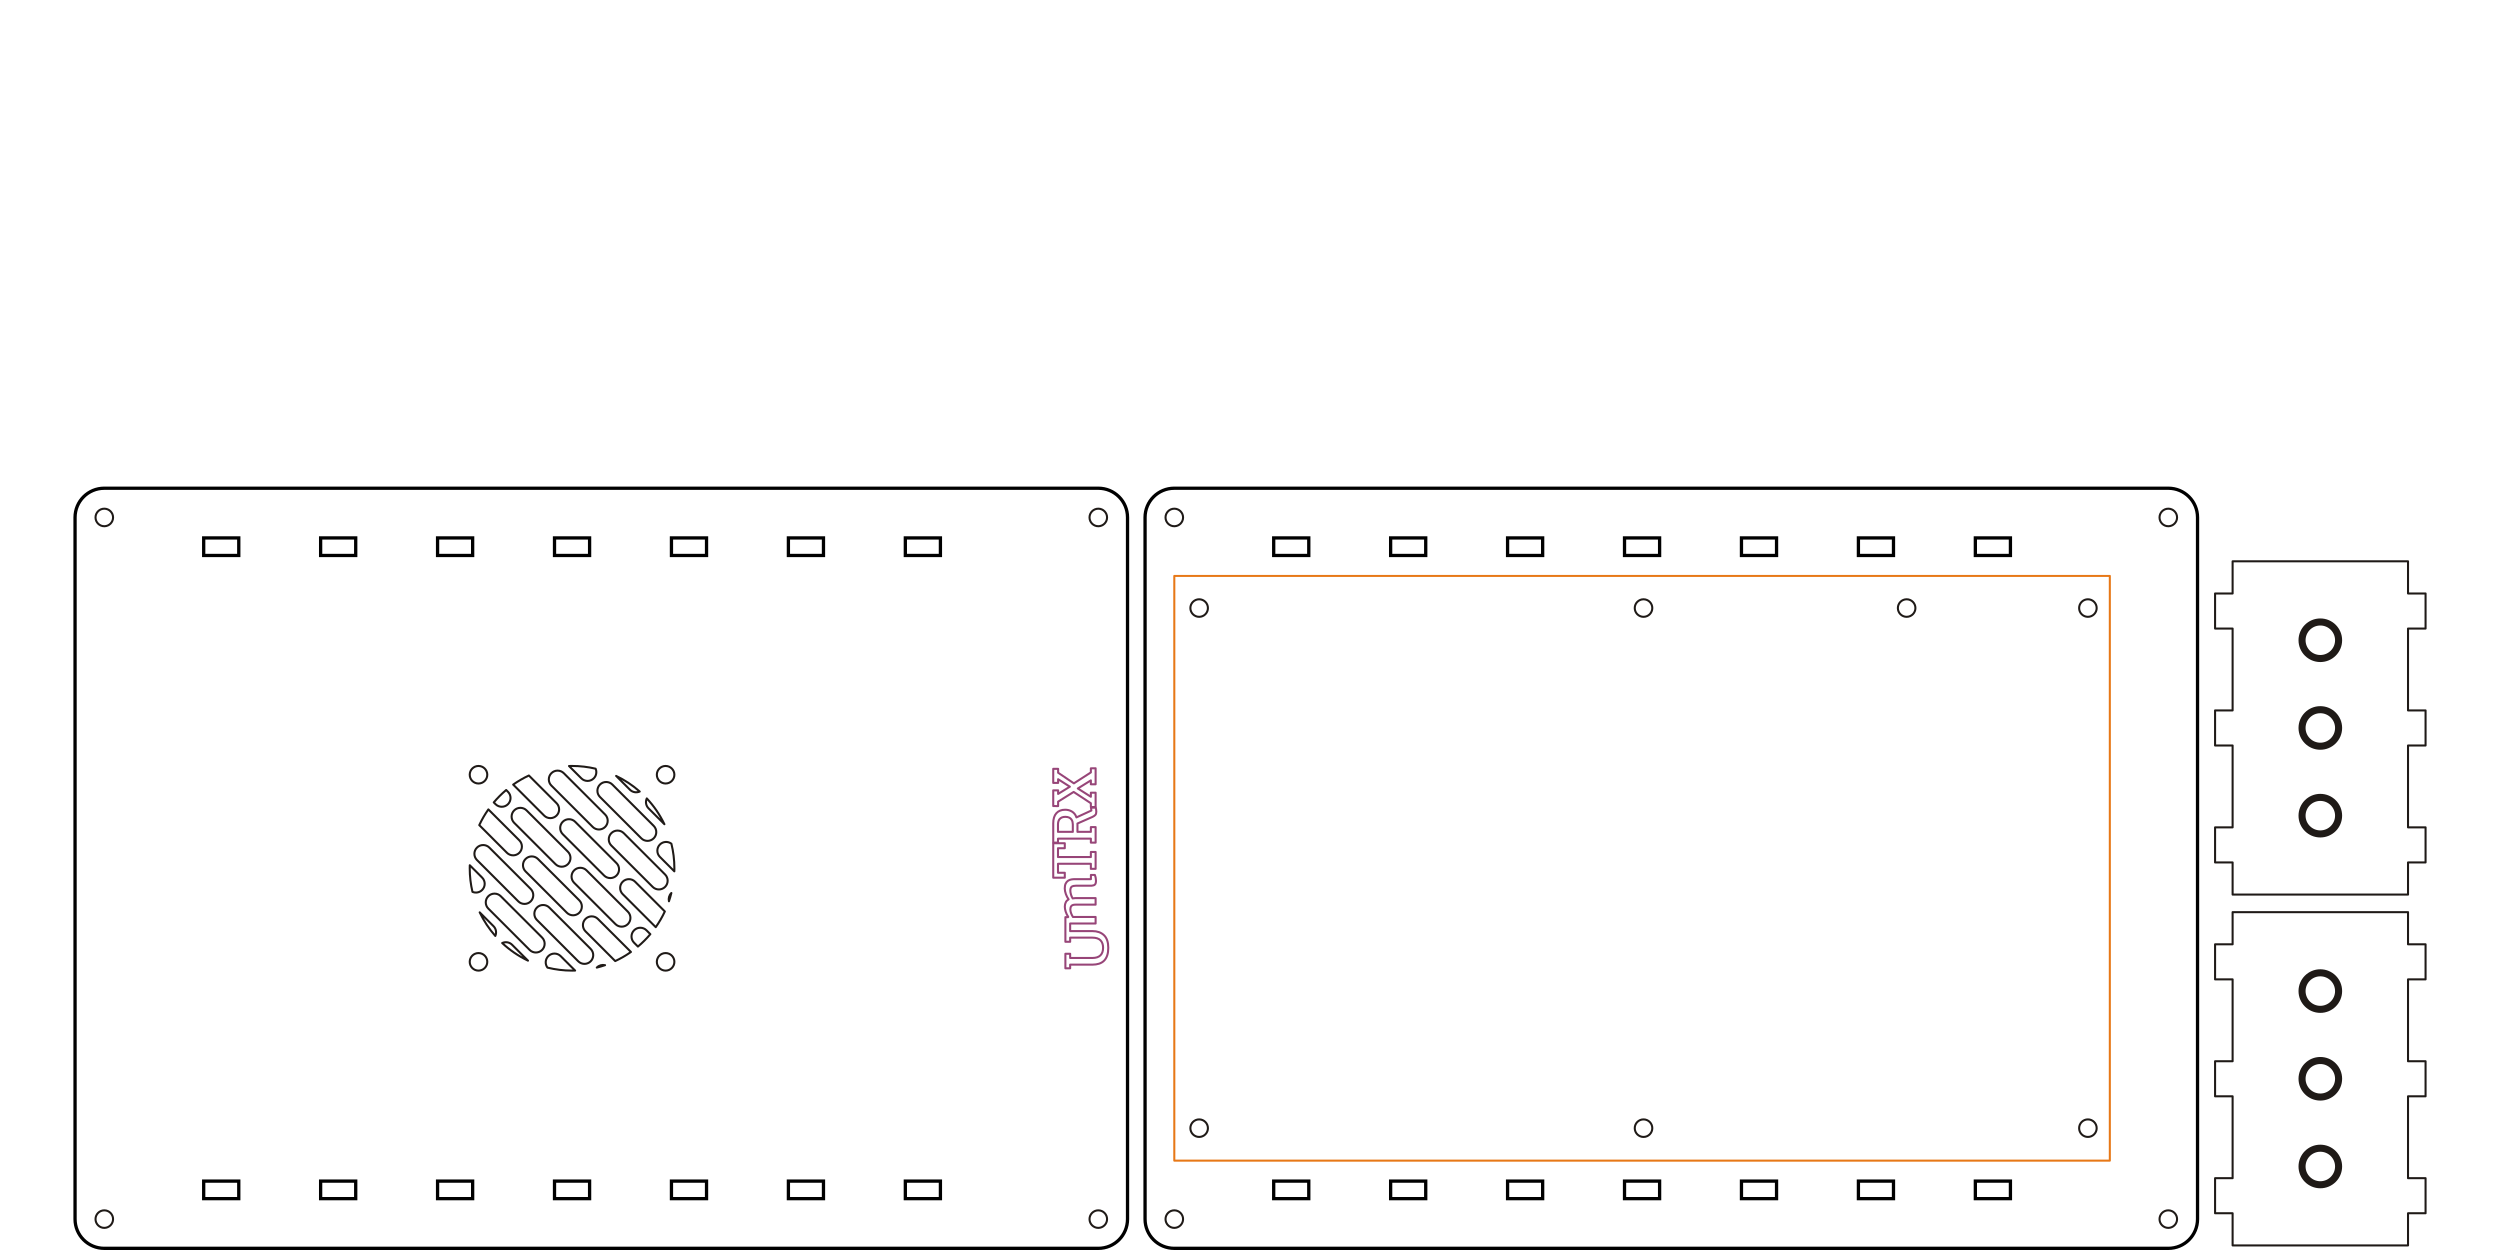 <?xml version="1.0" encoding="UTF-8"?>
<!DOCTYPE svg PUBLIC "-//W3C//DTD SVG 1.1//EN" "http://www.w3.org/Graphics/SVG/1.1/DTD/svg11.dtd">
<!-- Creator: CorelDRAW -->
<svg xmlns="http://www.w3.org/2000/svg" xml:space="preserve" width="4800px" height="2400px" style="shape-rendering:geometricPrecision; text-rendering:geometricPrecision; image-rendering:optimizeQuality; fill-rule:evenodd; clip-rule:evenodd"
viewBox="0 0 4946.17 2627.37"
 xmlns:xlink="http://www.w3.org/1999/xlink"
 version="1.1"
 enable-background="new 0 0 288.074 79.255">
 <defs>
  <style type="text/css">
   <![CDATA[
    .str1 {stroke:#1F1A17;stroke-width:4.336;stroke-linecap:round;stroke-linejoin:round}
    .str3 {stroke:#974578;stroke-width:4.336;stroke-linecap:round;stroke-linejoin:round}
    .str4 {stroke:#E77817;stroke-width:4.336;stroke-linecap:round;stroke-linejoin:round}
    .str0 {stroke:black;stroke-width:5.07;stroke-linecap:round;stroke-linejoin:round}
    .str2 {stroke:black;stroke-width:6.936}
    .fil4 {fill:none}
    .fil0 {fill:none;fill-rule:nonzero}
    .fil1 {fill:white;fill-rule:nonzero}
    .fil2 {fill:url(#id2);fill-rule:nonzero}
    .fil3 {fill:url(#id3);fill-rule:nonzero}
   ]]>
  </style>
  <pattern id="id0" patternUnits="userSpaceOnUse" patternTransform="matrix(1 0 0 1 2400 -3652.26)" x="0" y="0" width="2586.18" height="3652.74" viewBox="2400 -3650.57 2584.01 3650.57">
    <clipPath id="id1" style="clip-rule:nonzero">
     <path d="M2400 0.002l2584.01 0 0 -3650.57 -2584.01 0 0 3650.57z"/>
    </clipPath>
   <polygon id="1" class="fil1" points="2087.84,-3962.73 5296.18,-3962.73 5296.18,312.165 2087.84,312.165 "/>
   <g style="clip-path:url(#id1)">
   </g>
  </pattern>
  <radialGradient id="id2" gradientUnits="userSpaceOnUse" cx="3379.35" cy="-1803.12" r="1.47" fx="3379.35" fy="-1803.12">
   <stop offset="0" style="stop-color:#729FCF"/>
   <stop offset="1" style="stop-color:#729FCF"/>
  </radialGradient>
  <radialGradient id="id3" gradientUnits="userSpaceOnUse" xlink:href="#id2" cx="3379.36" cy="-1819.16" r="0.964" fx="3379.36" fy="-1819.16">
  </radialGradient>
 </defs>
<symbol id="x14-14-0" viewBox="3328.67 -1879.48 101.383 101.383">
 <path class="fil0 str0" d="M3427.52 -1828.78c0,26.59 -21.56,48.151 -48.164,48.151 -26.59,0 -48.151,-21.56 -48.151,-48.151 0,-26.608 21.56,-48.164 48.151,-48.164 26.604,0 48.164,21.556 48.164,48.164zm0 0z"/>
</symbol>
<symbol id="x6-6-0" viewBox="2400 -3650.09 2580.87 3650.09">
 <polygon id="1" style="fill:url(#id0);fill-rule:nonzero" points="2400,0.002 4980.87,0.002 4980.87,-3650.09 2400,-3650.09 "/>
</symbol>
<symbol id="x48-48-0" viewBox="3305.85 -1901.92 147.003 145.293">
 <path class="fil2" d="M3452.86 -1829.26c0,40.121 -32.907,72.638 -73.502,72.638 -40.598,0 -73.501,-32.517 -73.501,-72.638 0,-40.121 32.902,-72.655 73.501,-72.655 40.595,0 73.502,32.534 73.502,72.655zm0 0z"/>
</symbol>
<symbol id="x11-11-0" viewBox="3331.2 -1876.95 96.314 96.316">
 <path class="fil3" d="M3427.52 -1828.79c0,26.59 -21.56,48.152 -48.164,48.152 -26.59,0 -48.151,-21.561 -48.151,-48.152 0,-26.603 21.56,-48.164 48.151,-48.164 26.604,0 48.164,21.561 48.164,48.164zm0 0z"/>
</symbol>
<symbol id="x18-18-0" viewBox="3359.09 -1849.17 40.545 40.394">
 <path class="fil0 str0" d="M3397.1 -1828.97c0,9.756 -7.943,17.663 -17.745,17.663 -9.79,0 -17.732,-7.907 -17.732,-17.663 0,-9.754 7.942,-17.663 17.732,-17.663 9.802,0 17.745,7.909 17.745,17.663zm0 0z"/>
</symbol>
<symbol id="x51-51-0" viewBox="3303.32 -1904.45 152.071 150.362">
 <path class="fil0 str0" d="M3452.86 -1829.26c0,40.121 -32.907,72.638 -73.502,72.638 -40.598,0 -73.501,-32.517 -73.501,-72.638 0,-40.121 32.902,-72.655 73.501,-72.655 40.595,0 73.502,32.534 73.502,72.655zm0 0z"/>
</symbol>
<symbol id="x42-42-0" viewBox="3303.32 -1904.45 152.071 150.362">
 <use x="3305.85" y="-1901.92" width="147.003" height="145.293" xlink:href="#x48-48-0"/>
 <use x="3303.32" y="-1904.45" width="152.071" height="150.362" xlink:href="#x51-51-0"/>
</symbol>
 <g id="Layer_x0020_1">
  <g id="_156319568">
   <polygon id="_156319736" class="fil4 str1" points="4538.44,1917.22 4907.13,1917.22 4907.13,1984.82 4944,1984.82 4944,2058.56 4907.13,2058.56 4907.13,2230.61 4944,2230.61 4944,2304.35 4907.13,2304.35 4907.13,2476.41 4944,2476.41 4944,2550.15 4907.13,2550.15 4907.13,2617.75 4538.44,2617.75 4538.44,2550.15 4501.57,2550.15 4501.57,2476.41 4538.44,2476.41 4538.44,2304.35 4501.57,2304.35 4501.57,2230.61 4538.44,2230.61 4538.44,2058.56 4501.57,2058.56 4501.57,1984.82 4538.44,1984.82 "/>
   <circle id="_156319688" class="fil4 str1" transform="matrix(9.06508E-014 -3.423 3.423 9.06508E-014 4722.79 2267.48)" r="11.221"/>
   <circle id="_156319640" class="fil4 str1" transform="matrix(9.06508E-014 -3.423 3.423 9.06508E-014 4722.79 2083.14)" r="11.221"/>
   <circle id="_156319592" class="fil4 str1" transform="matrix(9.06508E-014 -3.423 3.423 9.06508E-014 4722.79 2451.83)" r="11.221"/>
  </g>
  <g id="_155087408">
   <path id="_156319496" class="fil0 str2" d="M64.929 1026.2l2089.27 0c34.043,0 61.462,27.418 61.462,61.462l0 1474.77c0,34.043 -27.419,61.462 -61.462,61.462l-2089.27 0c-34.043,0 -61.46,-27.419 -61.46,-61.462l0 -1474.77c0,-34.044 27.418,-61.462 61.46,-61.462zm0 0z"/>
   <polygon id="_156319424" class="fil0 str2" points="1748.63,1130.67 1822.37,1130.67 1822.37,1167.54 1748.63,1167.54 "/>
   <polygon id="_156319352" class="fil0 str2" points="1502.84,1130.67 1576.58,1130.67 1576.58,1167.54 1502.84,1167.54 "/>
   <polygon id="_155309672" class="fil0 str2" points="1748.63,2482.56 1822.37,2482.56 1822.37,2519.43 1748.63,2519.43 "/>
   <polygon id="_155309600" class="fil0 str2" points="1502.84,2482.56 1576.58,2482.56 1576.58,2519.43 1502.84,2519.43 "/>
   <polygon id="_155309528" class="fil0 str2" points="1257.04,1130.67 1330.78,1130.67 1330.78,1167.54 1257.04,1167.54 "/>
   <polygon id="_155309456" class="fil0 str2" points="1257.04,2482.56 1330.78,2482.56 1330.78,2519.43 1257.04,2519.43 "/>
   <polygon id="_155309384" class="fil0 str2" points="765.445,1130.67 839.184,1130.67 839.184,1167.54 765.445,1167.54 "/>
   <polygon id="_155309312" class="fil0 str2" points="519.651,1130.67 593.392,1130.67 593.392,1167.54 519.651,1167.54 "/>
   <polygon id="_155309240" class="fil0 str2" points="273.854,1130.67 347.594,1130.67 347.594,1167.54 273.854,1167.54 "/>
   <polygon id="_155309168" class="fil0 str2" points="765.445,2482.56 839.184,2482.56 839.184,2519.43 765.445,2519.43 "/>
   <polygon id="_155309096" class="fil0 str2" points="519.651,2482.56 593.392,2482.56 593.392,2519.43 519.651,2519.43 "/>
   <polygon id="_155309024" class="fil0 str2" points="273.854,2482.56 347.594,2482.56 347.594,2519.43 273.854,2519.43 "/>
   <circle id="_155308976" class="fil4 str1" cx="64.928" cy="1087.65" r="18.434"/>
   <circle id="_155308928" class="fil4 str1" cx="64.928" cy="2562.45" r="18.434"/>
   <circle id="_155308880" class="fil4 str1" cx="2154.21" cy="1087.65" r="18.434"/>
   <circle id="_155308832" class="fil4 str1" cx="2154.21" cy="2562.45" r="18.434"/>
   <polygon id="_155308760" class="fil0 str2" points="1011.24,2482.56 1084.98,2482.56 1084.98,2519.43 1011.24,2519.43 "/>
   <polygon id="_155308688" class="fil0 str2" points="1011.24,1130.67 1084.98,1130.67 1084.98,1167.54 1011.24,1167.54 "/>
   <g>
    <circle id="_155308640" class="fil4 str1" cx="851.477" cy="2021.69" r="18.435"/>
    <circle id="_155308592" class="fil4 str1" cx="1244.75" cy="2021.69" r="18.435"/>
    <circle id="_155308544" class="fil4 str1" cx="851.477" cy="1628.41" r="18.435"/>
    <circle id="_155308496" class="fil4 str1" cx="1244.75" cy="1628.41" r="18.435"/>
    <g>
     <path id="_155308448" class="fil4 str1" d="M1205.21 1678.2c14.947,15.984 27.49,34.243 37.038,54.212l-33.368 -33.368c-5.636,-5.636 -6.859,-14.017 -3.67,-20.844z"/>
     <path id="_155308400" class="fil4 str1" d="M1140.75 1630.91c18.06,8.639 34.726,19.724 49.575,32.825 -6.773,3.021 -14.995,1.755 -20.551,-3.801l-29.024 -29.024z"/>
     <path id="_155308352" class="fil4 str1" d="M1256.93 1773.4c4.08,16.546 6.259,33.841 6.259,51.646 0,2.143 -0.041,4.277 -0.102,6.404l-30.303 -30.302c-7.198,-7.198 -7.198,-18.874 0,-26.072 6.587,-6.587 16.922,-7.145 24.146,-1.676z"/>
     <path id="_155308304" class="fil4 str1" d="M1219.75 1735.97c7.198,7.198 7.198,18.872 0,26.07 -7.198,7.198 -18.874,7.198 -26.072,0l-86.902 -86.903c-7.198,-7.198 -7.198,-18.872 0,-26.07 7.198,-7.198 18.872,-7.198 26.07,0l86.903 86.903z"/>
     <path id="_155308256" class="fil4 str1" d="M1048.11 1609.98c17.046,0 33.625,1.993 49.528,5.743 2.888,6.726 1.588,14.824 -3.904,20.316 -7.198,7.198 -18.872,7.198 -26.07,0l-25.957 -25.957c2.129,-0.061 4.261,-0.102 6.404,-0.102z"/>
     <path id="_155308208" class="fil4 str1" d="M1256.85 1877.03c-1.462,5.883 -3.155,11.675 -5.089,17.357 -1.38,-5.988 0.261,-12.532 4.925,-17.196l0.165 -0.161z"/>
     <path id="_155308160" class="fil4 str1" d="M1243.65 1838.08c7.198,7.198 7.198,18.872 0,26.07 -7.198,7.198 -18.872,7.198 -26.07,0l-86.903 -86.903c-7.198,-7.198 -7.198,-18.872 0,-26.07 7.198,-7.198 18.872,-7.198 26.07,0l86.903 86.903z"/>
     <path id="_155308112" class="fil4 str1" d="M1117.64 1712.07c7.198,7.198 7.198,18.872 0,26.07 -7.198,7.198 -18.874,7.198 -26.072,0l-86.902 -86.902c-7.198,-7.198 -7.198,-18.874 0,-26.072 7.198,-7.198 18.872,-7.198 26.07,0l86.903 86.903z"/>
     <path id="_155308064" class="fil4 str1" d="M1243.14 1915.79c-5.41,11.604 -11.817,22.649 -19.125,33.016l-69.443 -69.444c-7.198,-7.198 -7.198,-18.872 0,-26.07 7.198,-7.198 18.872,-7.198 26.07,0l62.498 62.499z"/>
     <path id="_155308016" class="fil4 str1" d="M1141.53 1814.18c7.198,7.198 7.198,18.872 0,26.07 -7.198,7.198 -18.872,7.198 -26.07,0l-86.903 -86.902c-7.198,-7.198 -7.198,-18.874 0,-26.072 7.198,-7.197 18.872,-7.197 26.07,0l86.903 86.903z"/>
     <path id="_155307968" class="fil4 str1" d="M924.358 1649.15c10.367,-7.309 21.41,-13.716 33.014,-19.125l58.153 58.153c7.198,7.198 7.198,18.872 0,26.07 -7.197,7.198 -18.872,7.198 -26.07,0l-65.097 -65.098z"/>
     <path id="_155307920" class="fil4 str1" d="M1212.65 1963.52c-7.933,9.414 -16.655,18.139 -26.07,26.07l-8.116 -8.116c-7.198,-7.198 -7.198,-18.872 0,-26.07 7.198,-7.198 18.872,-7.198 26.07,0l8.116 8.116z"/>
     <path id="_155307872" class="fil4 str1" d="M1165.43 1916.3c7.198,7.198 7.198,18.872 0,26.07 -7.198,7.198 -18.872,7.198 -26.07,0l-86.902 -86.902c-7.198,-7.198 -7.198,-18.874 0,-26.07 7.197,-7.198 18.872,-7.198 26.07,0l86.902 86.902z"/>
     <path id="_155307824" class="fil4 str1" d="M1039.42 1790.29c7.198,7.198 7.198,18.872 0,26.07 -7.198,7.198 -18.872,7.198 -26.07,0l-86.903 -86.903c-7.198,-7.198 -7.198,-18.872 0,-26.07 7.198,-7.198 18.872,-7.198 26.07,0l86.903 86.903z"/>
     <path id="_155307776" class="fil4 str1" d="M883.574 1686.58c7.932,-9.415 16.657,-18.137 26.07,-26.07l3.771 3.771c7.198,7.198 7.198,18.872 0,26.07 -7.198,7.198 -18.872,7.198 -26.07,0l-3.771 -3.771z"/>
     <path id="_155307728" class="fil4 str1" d="M1171.87 2000.95c-10.367,7.309 -21.411,13.716 -33.016,19.125l-62.499 -62.498c-7.198,-7.198 -7.198,-18.872 0,-26.07 7.198,-7.198 18.872,-7.198 26.07,0l69.444 69.443z"/>
     <path id="_155307680" class="fil4 str1" d="M1063.32 1892.4c7.198,7.198 7.198,18.872 0,26.07 -7.198,7.198 -18.872,7.198 -26.07,0l-86.903 -86.903c-7.197,-7.198 -7.197,-18.872 0,-26.07 7.198,-7.198 18.874,-7.198 26.072,0l86.902 86.903z"/>
     <path id="_155087864" class="fil4 str1" d="M853.09 1734.31c5.41,-11.604 11.818,-22.648 19.125,-33.014l65.098 65.097c7.198,7.198 7.198,18.874 0,26.07 -7.198,7.198 -18.872,7.198 -26.07,0l-58.153 -58.153z"/>
     <path id="_155087816" class="fil4 str1" d="M1117.45 2028.69c-5.682,1.934 -11.473,3.628 -17.357,5.089l0.161 -0.165c4.664,-4.664 11.208,-6.305 17.196,-4.925z"/>
     <path id="_155087768" class="fil4 str1" d="M1087.22 1994.51c7.198,7.198 7.198,18.872 0,26.07 -7.198,7.198 -18.872,7.198 -26.07,0l-86.903 -86.903c-7.198,-7.198 -7.198,-18.872 0,-26.07 7.198,-7.198 18.872,-7.198 26.07,0l86.903 86.903z"/>
     <path id="_155087720" class="fil4 str1" d="M961.212 1868.5c7.198,7.198 7.198,18.874 0,26.072 -7.198,7.198 -18.872,7.198 -26.07,0l-86.903 -86.903c-7.198,-7.198 -7.198,-18.872 0,-26.07 7.198,-7.198 18.874,-7.198 26.072,0l86.902 86.902z"/>
     <path id="_155087672" class="fil4 str1" d="M1054.52 2040.02c-2.127,0.061 -4.261,0.102 -6.404,0.102 -17.804,0 -35.1,-2.179 -51.646,-6.259 -5.469,-7.224 -4.911,-17.558 1.676,-24.146 7.198,-7.198 18.874,-7.198 26.072,0l30.302 30.303z"/>
     <path id="_155087624" class="fil4 str1" d="M985.11 1970.61c7.198,7.198 7.198,18.874 0,26.072 -7.198,7.198 -18.872,7.198 -26.07,0l-86.903 -86.903c-7.198,-7.198 -7.198,-18.872 0,-26.07 7.198,-7.198 18.872,-7.198 26.07,0l86.903 86.902z"/>
     <path id="_155087576" class="fil4 str1" d="M838.785 1874.58c-3.75,-15.903 -5.743,-32.482 -5.743,-49.528 0,-2.143 0.041,-4.276 0.102,-6.404l25.957 25.957c7.198,7.198 7.198,18.872 0,26.07 -5.492,5.492 -13.59,6.793 -20.316,3.904z"/>
     <path id="_155087528" class="fil4 str1" d="M955.475 2019.19c-19.966,-9.55 -38.228,-22.09 -54.212,-37.038 6.827,-3.189 15.207,-1.966 20.844,3.67l33.368 33.368z"/>
     <path id="_155087480" class="fil4 str1" d="M886.801 1967.26c-13.101,-14.849 -24.186,-31.515 -32.825,-49.575l29.024 29.024c5.556,5.556 6.822,13.778 3.801,20.551z"/>
    </g>
   </g>
  </g>
  <g id="_155087192">
   <polygon id="_155087360" class="fil4 str1" points="4538.44,1179.83 4907.13,1179.83 4907.13,1247.42 4944,1247.42 4944,1321.16 4907.13,1321.16 4907.13,1493.22 4944,1493.22 4944,1566.96 4907.13,1566.96 4907.13,1739.01 4944,1739.01 4944,1812.75 4907.13,1812.75 4907.13,1880.35 4538.44,1880.35 4538.44,1812.76 4501.57,1812.76 4501.57,1739.02 4538.44,1739.02 4538.44,1566.96 4501.57,1566.96 4501.57,1493.22 4538.44,1493.22 4538.44,1321.17 4501.57,1321.17 4501.57,1247.43 4538.44,1247.43 "/>
   <circle id="_155087312" class="fil4 str1" transform="matrix(9.06508E-014 -3.423 3.423 9.06508E-014 4722.79 1530.09)" r="11.221"/>
   <circle id="_155087264" class="fil4 str1" transform="matrix(9.06508E-014 -3.423 3.423 9.06508E-014 4722.79 1345.74)" r="11.221"/>
   <circle id="_155087216" class="fil4 str1" transform="matrix(9.06508E-014 -3.423 3.423 9.06508E-014 4722.79 1714.44)" r="11.221"/>
  </g>
  <g id="_155086472">
   <g id="Layer_1">
   </g>
   <g id="Layer_2">
    <path id="_155086928" class="fil4 str3" d="M2138.67 1847.86l-33.382 0c-2.598,0 -5.172,0.216 -7.728,0.649 -2.554,0.434 -4.869,1.342 -6.947,2.727 -2.079,1.388 -3.745,3.377 -5.002,5.975 -1.254,2.598 -1.884,6.063 -1.884,10.391 0,1.819 0.218,3.724 0.649,5.715 0.434,1.992 0.997,3.983 1.689,5.975 0.694,1.993 1.539,3.941 2.533,5.845 0.997,1.906 2.057,3.637 3.183,5.195 -5.281,3.033 -7.923,8.184 -7.923,15.457 0,3.205 0.607,6.689 1.819,10.456 1.213,3.767 2.986,7.426 5.325,10.977l-0.39 0.519 -5.586 0 0 51.796 10.002 0 0 -8.702 46.587 0c7.81,0 13.535,1.864 17.179,5.586 3.646,3.725 5.467,8.963 5.467,15.716 0,6.929 -1.864,12.232 -5.596,15.912 -3.73,3.682 -9.414,5.521 -17.047,5.521l-46.59 0 0 -8.833 -10.002 0 0 30.522 10.002 0 0 -7.663 46.704 0c5.206,0 9.891,-0.67 14.053,-2.008 4.165,-1.34 7.675,-3.435 10.537,-6.287 2.861,-2.855 5.051,-6.504 6.57,-10.955 1.518,-4.451 2.279,-9.789 2.279,-16.014 0,-12.013 -3.013,-20.895 -9.042,-26.643 -6.027,-5.747 -14.158,-8.62 -24.395,-8.62l-46.706 -0.001 0 -15.945 53.516 0 0 -13.768 -47.671 0c-1.471,-2.25 -2.748,-4.848 -3.831,-7.794 -1.082,-2.943 -1.622,-5.671 -1.622,-8.183 0,-2.942 0.758,-5.325 2.274,-7.143 1.515,-1.819 4.349,-2.728 8.507,-2.728l42.343 0 0 -13.768 -40.265 0c-1.04,0 -2.275,0.022 -3.703,0.064 -1.428,0.045 -2.835,0.24 -4.222,0.584 -0.692,-1.04 -1.342,-2.25 -1.948,-3.637 -0.606,-1.385 -1.126,-2.813 -1.56,-4.287 -0.431,-1.471 -0.779,-2.921 -1.038,-4.351 -0.261,-1.428 -0.39,-2.748 -0.39,-3.962 0,-4.328 1.019,-7.164 3.052,-8.508 2.035,-1.341 5.174,-2.012 9.418,-2.012l32.342 0c3.118,-0.172 5.411,-0.975 6.884,-2.403 1.472,-1.428 2.208,-4.09 2.208,-7.988 0,-1.732 -0.194,-3.721 -0.584,-5.975 -0.39,-2.25 -1.016,-4.328 -1.884,-6.235l-8.183 0 0 8.833 -0.001 0z"/>
    <g>
     <polygon id="_155086856" class="fil4 str3" points="2148.6,1826.23 2138.6,1826.23 2138.6,1815.58 2069.5,1815.58 2069.5,1834.41 2083.79,1834.41 2083.79,1844.8 2059.5,1844.8 2059.5,1772.45 2083.79,1772.45 2083.79,1782.84 2069.5,1782.84 2069.5,1801.42 2138.6,1801.42 2138.6,1790.77 2148.6,1790.77 "/>
    </g>
    <g>
     <g>
      <path id="_155086760" class="fil4 str3" d="M2110.42 1748.48l28.186 0 0 -10.002 10.004 0 -0.001 32.603 -10.003 0 0 -8.313 -69.101 0 0 8.313 -10.003 0 0 -40.656c0,-9.092 2.17,-16.106 6.504,-21.041 4.34,-4.936 10.584,-7.403 18.737,-7.403 2.081,0 4.293,0.259 6.635,0.779 2.342,0.52 4.617,1.408 6.831,2.663 2.212,1.257 4.207,2.923 5.985,5.001 1.777,2.078 3.144,4.633 4.099,7.663l31.385 -14.425 -0.842 -6.02 10.002 0c0.292,0.653 0.392,0.941 0.74,3.233 0.344,2.296 0.461,3.79 0.461,5.26 0,3.118 -0.693,5.412 -2.078,6.884 -1.385,1.474 -3.377,2.816 -5.975,4.027l-31.563 13.897 0 17.536 -0.001 0zm-25.655 -31.563c-2.78,0 -5.151,0.434 -7.107,1.299 -1.955,0.866 -3.543,2.013 -4.761,3.441 -1.217,1.428 -2.087,3.118 -2.608,5.066 -0.521,1.948 -0.784,3.962 -0.784,6.04l0 15.716 31.173 0 0 -15.716c0,-1.732 -0.216,-3.528 -0.65,-5.39 -0.435,-1.861 -1.241,-3.573 -2.414,-5.131 -1.172,-1.56 -2.782,-2.837 -4.826,-3.831 -2.043,-0.995 -4.718,-1.494 -8.023,-1.494z"/>
     </g>
     <g>
      <polygon id="_155086664" class="fil4 str3" points="2059.5,1645.62 2059.5,1616 2069.76,1616 2069.76,1624.19 2102.95,1646.53 2138.6,1623.54 2138.6,1614.97 2148.6,1614.84 2148.6,1648.48 2138.6,1648.48 2138.6,1640.29 2111.2,1657.31 2138.6,1674.71 2138.6,1666.14 2148.6,1666.14 2148.6,1696.28 2138.6,1696.28 2138.6,1688.35 2102.43,1664.58 2069.76,1684.97 2069.76,1694.33 2059.5,1694.2 2059.5,1661.21 2069.76,1661.21 2069.76,1668.74 2094.44,1653.54 2069.76,1637.83 2069.76,1645.62 "/>
     </g>
    </g>
   </g>
  </g>
  <g id="_219396376">
   <path id="_219398392" class="fil0 str2" d="M2313.97 1026.2l2089.27 0c34.043,0 61.462,27.418 61.462,61.462l0 1474.77c0,34.043 -27.419,61.462 -61.462,61.462l-2089.27 0c-34.043,0 -61.46,-27.419 -61.46,-61.462l0 -1474.77c0,-34.044 27.418,-61.462 61.46,-61.462zm0 0z"/>
   <circle id="_219398296" class="fil4 str1" cx="4234.26" cy="2371.29" r="18.434"/>
   <circle id="_219398104" class="fil4 str1" cx="4234.26" cy="1278.07" r="18.434"/>
   <rect id="_219397984" class="fil4 str4" x="2313.97" y="1210.55" width="1966.38" height="1228.99"/>
   <polygon id="_219397888" class="fil0 str2" points="3997.68,1130.67 4071.42,1130.67 4071.42,1167.54 3997.68,1167.54 "/>
   <polygon id="_219397816" class="fil0 str2" points="3751.89,1130.67 3825.63,1130.67 3825.63,1167.54 3751.89,1167.54 "/>
   <polygon id="_219397744" class="fil0 str2" points="3997.68,2482.56 4071.42,2482.56 4071.42,2519.43 3997.68,2519.43 "/>
   <polygon id="_219397672" class="fil0 str2" points="3751.89,2482.56 3825.63,2482.56 3825.63,2519.43 3751.89,2519.43 "/>
   <polygon id="_219397600" class="fil0 str2" points="3506.09,1130.67 3579.83,1130.67 3579.83,1167.54 3506.09,1167.54 "/>
   <polygon id="_219397528" class="fil0 str2" points="3506.09,2482.56 3579.83,2482.56 3579.83,2519.43 3506.09,2519.43 "/>
   <polygon id="_219397456" class="fil0 str2" points="3014.49,1130.67 3088.23,1130.67 3088.23,1167.54 3014.49,1167.54 "/>
   <polygon id="_219397384" class="fil0 str2" points="2768.7,1130.67 2842.44,1130.67 2842.44,1167.54 2768.7,1167.54 "/>
   <polygon id="_219397312" class="fil0 str2" points="2522.9,1130.67 2596.64,1130.67 2596.64,1167.54 2522.9,1167.54 "/>
   <polygon id="_219397240" class="fil0 str2" points="3014.49,2482.56 3088.23,2482.56 3088.23,2519.43 3014.49,2519.43 "/>
   <polygon id="_219397168" class="fil0 str2" points="2768.7,2482.56 2842.44,2482.56 2842.44,2519.43 2768.7,2519.43 "/>
   <polygon id="_219397096" class="fil0 str2" points="2522.9,2482.56 2596.64,2482.56 2596.64,2519.43 2522.9,2519.43 "/>
   <circle id="_219397048" class="fil4 str1" cx="2313.97" cy="1087.65" r="18.434"/>
   <circle id="_219397000" class="fil4 str1" cx="2313.97" cy="2562.45" r="18.434"/>
   <circle id="_219396952" class="fil4 str1" cx="4403.25" cy="1087.65" r="18.434"/>
   <circle id="_219396904" class="fil4 str1" cx="4403.25" cy="2562.45" r="18.434"/>
   <polygon id="_219396832" class="fil0 str2" points="3260.29,2482.56 3334.03,2482.56 3334.03,2519.43 3260.29,2519.43 "/>
   <polygon id="_219396640" class="fil0 str2" points="3260.29,1130.67 3334.03,1130.67 3334.03,1167.54 3260.29,1167.54 "/>
   <circle id="_219399568" class="fil4 str1" cx="3853.28" cy="1278.07" r="18.434"/>
   <circle id="_219399544" class="fil4 str1" cx="3300.23" cy="1278.07" r="18.434"/>
   <circle id="_219396568" class="fil4 str1" cx="3300.23" cy="2371.29" r="18.434"/>
   <circle id="_219399328" class="fil4 str1" cx="2366.2" cy="2371.29" r="18.434"/>
   <circle id="_219397960" class="fil4 str1" cx="2366.2" cy="1278.07" r="18.434"/>
  </g>
 </g>
</svg>
